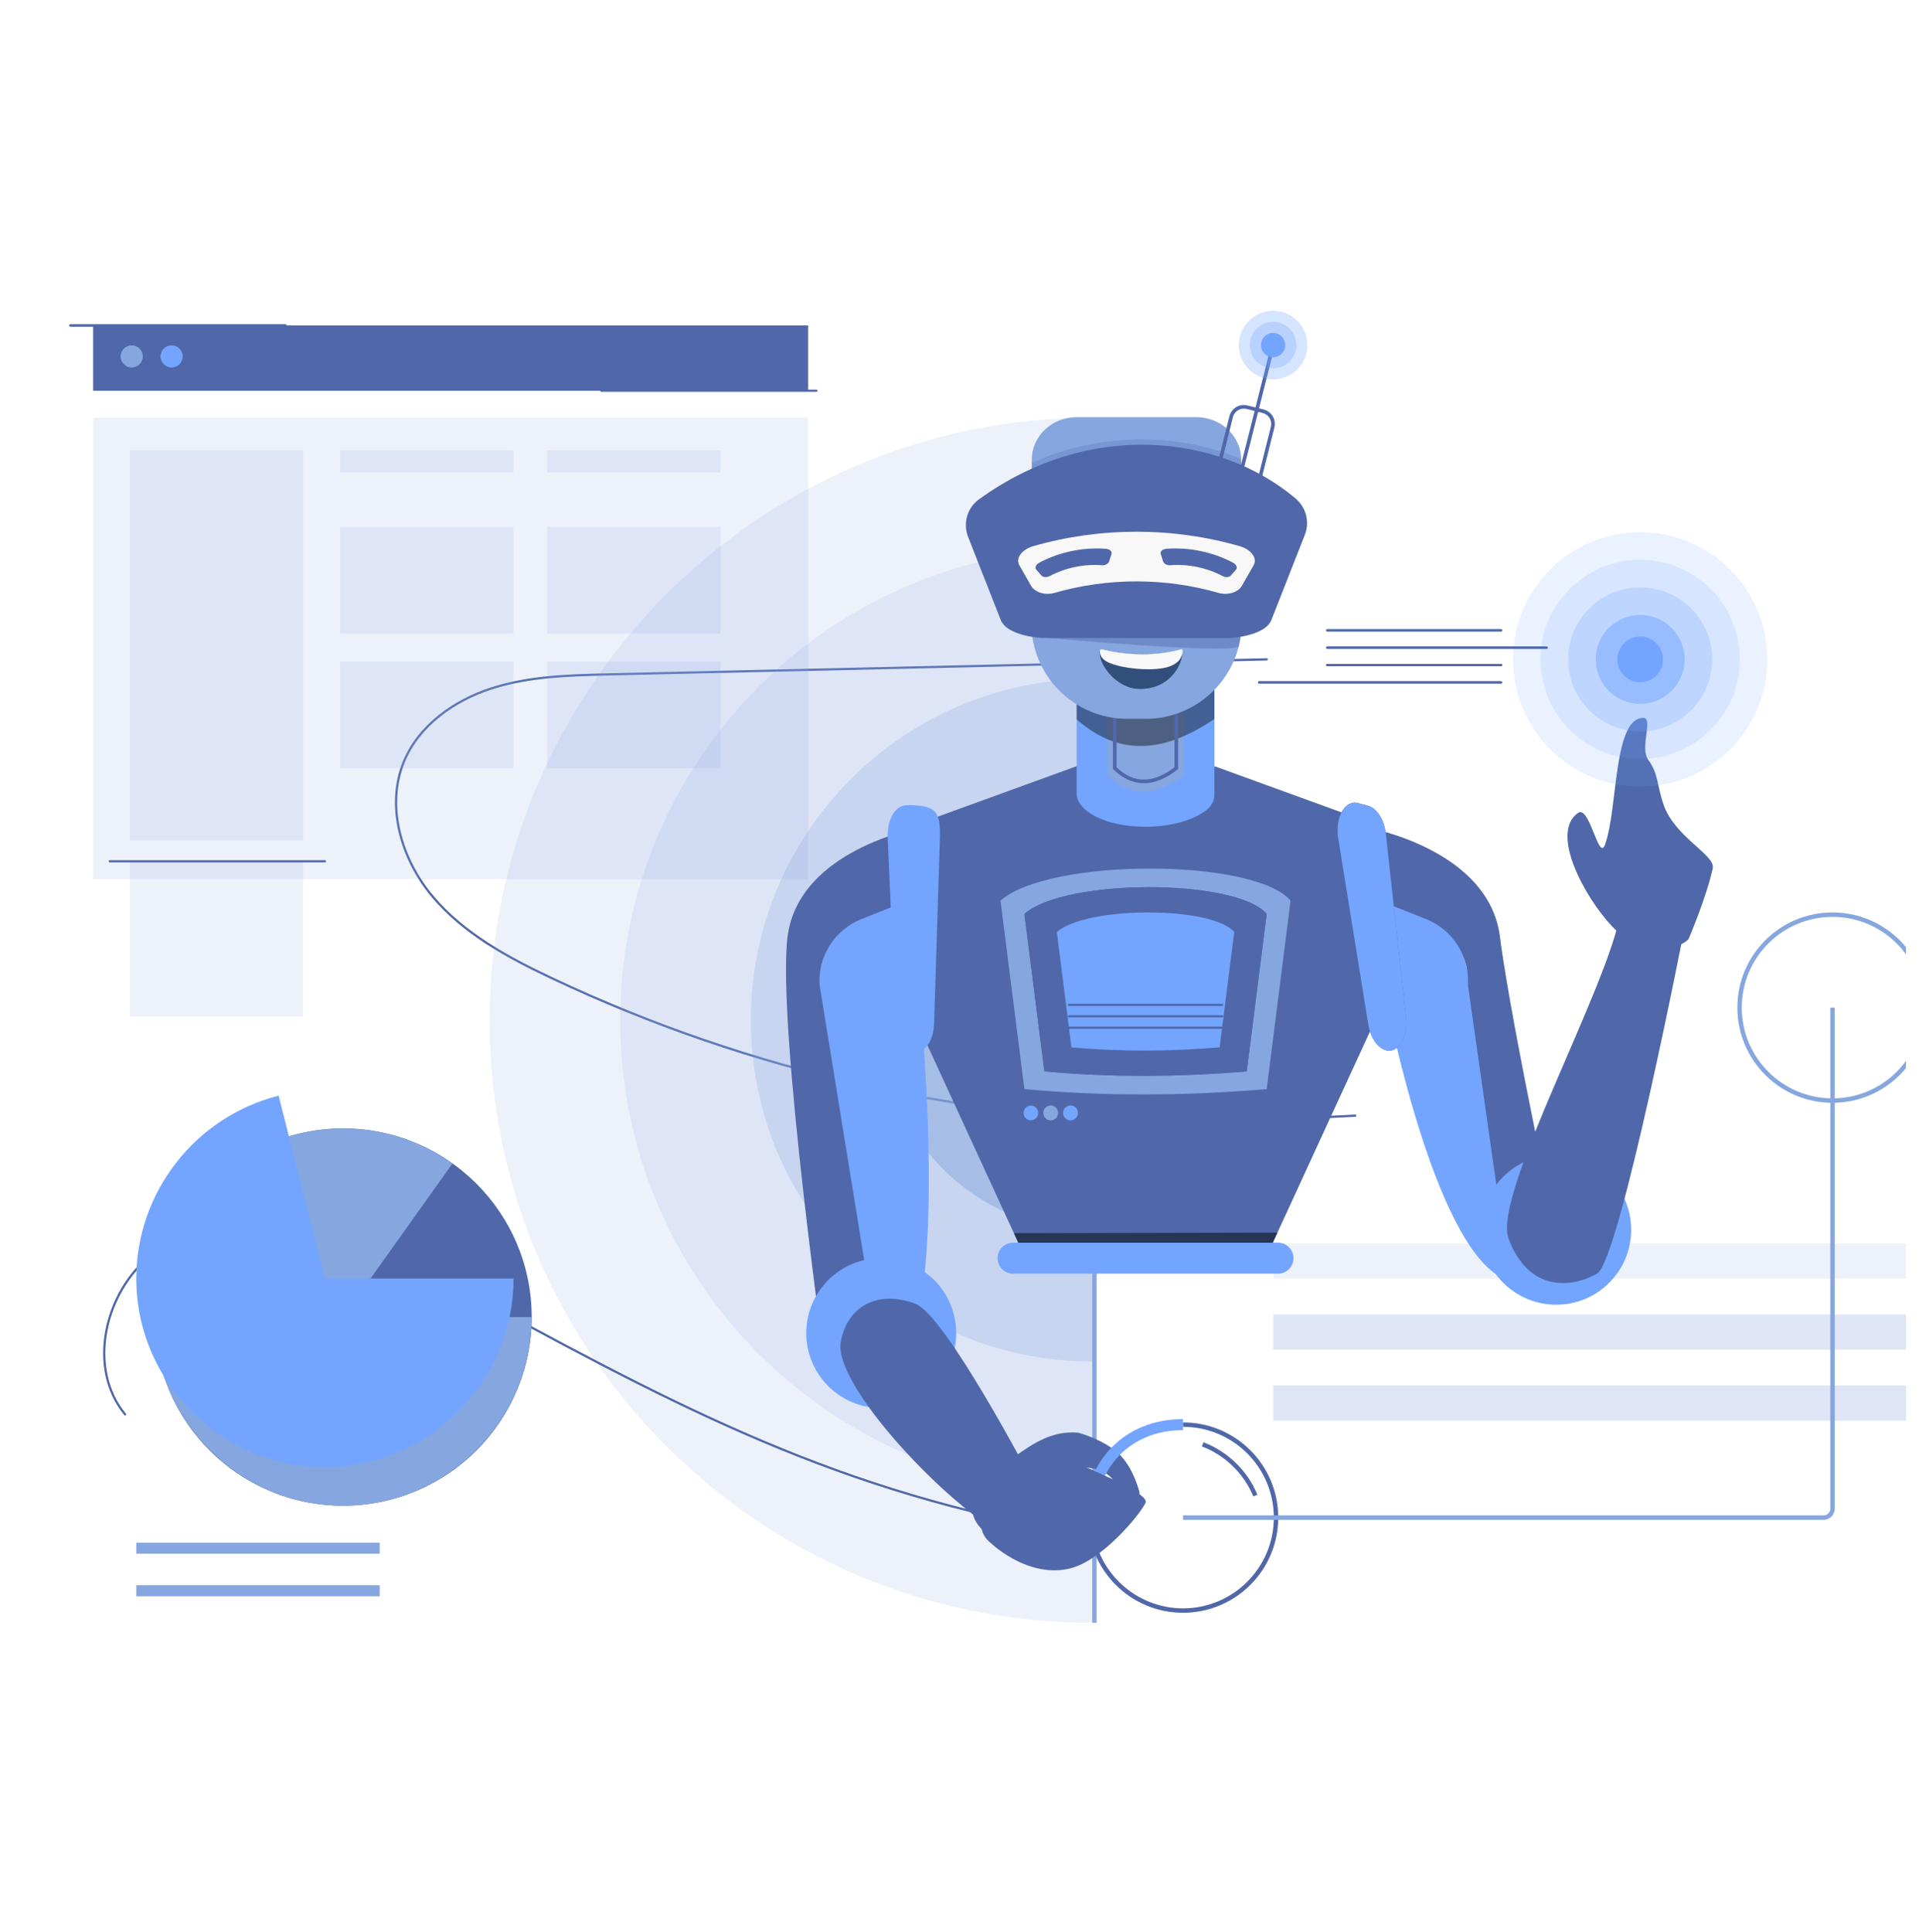 <svg width="590" height="594" viewBox="0 0 590 594" fill="none" xmlns="http://www.w3.org/2000/svg">
<g clip-path="url(#clip0_360_3430)" filter="url(#filter0_d_360_3430)">
<path fill-rule="evenodd" clip-rule="evenodd" d="M389.803 198.727C389.808 198.915 389.659 199.071 389.471 199.074L187.027 203.69C174.922 203.966 162.676 204.275 151.216 207.973C139.761 211.67 129.03 219.293 124.474 230.359C118.875 243.956 123.784 260.181 133.32 271.487C142.856 282.795 156.282 290.055 169.723 296.41C230.815 325.297 298.346 340.465 365.923 340.48C381.917 340.483 397.933 339.652 413.952 338.821C414.851 338.775 415.751 338.728 416.65 338.682C416.837 338.672 416.997 338.816 417.007 339.005C417.016 339.192 416.872 339.352 416.685 339.361C415.784 339.408 414.883 339.455 413.981 339.502C397.967 340.332 381.934 341.163 365.922 341.16C298.245 341.146 230.615 325.954 169.432 297.025C155.985 290.667 142.44 283.356 132.8 271.926C123.159 260.495 118.119 244.005 123.844 230.099C128.502 218.789 139.434 211.06 151.008 207.325C162.577 203.592 174.924 203.286 187.011 203.009L389.455 198.395C389.643 198.39 389.799 198.539 389.803 198.727Z" fill="#5068A9"/>
<path fill-rule="evenodd" clip-rule="evenodd" d="M335.8 494.947V124.405H337.16V494.947H335.8Z" fill="#86A6DF"/>
<path opacity="0.15" d="M335.798 494.948C233.641 494.948 150.527 411.834 150.527 309.677C150.527 207.52 233.641 124.406 335.798 124.406" fill="#86A6DF"/>
<path opacity="0.15" d="M335.798 454.782C255.786 454.782 190.691 389.687 190.691 309.676C190.691 229.664 255.786 164.569 335.798 164.569" fill="#86A6DF"/>
<path opacity="0.25" d="M335.799 414.617C277.933 414.617 230.856 367.541 230.856 309.675C230.856 251.808 277.933 204.733 335.799 204.733" fill="#86A6DF"/>
<path opacity="0.5" d="M335.798 374.454C300.023 374.454 271.021 345.452 271.021 309.677C271.021 273.901 300.023 244.899 335.798 244.899" fill="#86A6DF"/>
<path d="M335.798 342.95C317.421 342.95 302.524 328.053 302.524 309.677C302.524 291.3 317.421 276.403 335.798 276.403" fill="#86A6DF"/>
<path d="M426.886 300.787L395.565 368.863L390.476 379.933H313.921L308.831 368.863L277.511 300.787L287.786 247.284L330.727 231.675H373.669L416.611 247.284L426.886 300.787Z" fill="#5068A9"/>
<path d="M373.377 199.886V240.208C373.377 242.14 372.431 243.937 370.893 245.107C361.66 252.089 341.615 251.694 333.837 245.066C332.259 243.726 331.02 242.018 331.02 239.943V199.886H373.377Z" fill="#73A5FF"/>
<path d="M363.941 234.386C355.103 241.266 347.309 241.028 340.456 234.386V206.574H363.941V234.386Z" fill="#86A6DF"/>
<path opacity="0.42" d="M373.377 199.886V217.06C358.859 226.844 344.799 229.287 331.02 217.196V199.886H373.377Z" fill="black"/>
<path fill-rule="evenodd" clip-rule="evenodd" d="M342.178 209.207H362.22V232.451L362.004 232.618C358.382 235.438 354.912 236.848 351.594 236.822C348.266 236.797 345.184 235.329 342.347 232.579L342.178 232.415V209.207ZM343.292 210.322V231.941C345.927 234.436 348.691 235.685 351.603 235.707C354.525 235.73 357.686 234.516 361.105 231.904V210.322H343.292Z" fill="#5068A9"/>
<path d="M352.216 217.011H346.606C330.293 217.011 317.067 203.786 317.067 187.472V152.569C317.067 136.255 330.293 134.708 346.606 134.708H352.216C368.531 134.708 381.756 136.255 381.756 152.569V187.472C381.756 203.786 368.531 217.011 352.216 217.011Z" fill="#86A6DF"/>
<path fill-rule="evenodd" clip-rule="evenodd" d="M99.178 373.925C81.36 369.414 61.06 370.731 46.736 382.116C39.587 387.799 34.677 396.42 33.012 405.385C31.347 414.35 32.93 423.626 38.717 430.647C38.837 430.792 38.816 431.007 38.671 431.126C38.526 431.245 38.311 431.225 38.192 431.08C32.25 423.87 30.65 414.377 32.343 405.261C34.036 396.146 39.026 387.375 46.313 381.583C60.862 370.019 81.408 368.724 99.345 373.266C115.083 377.251 129.437 385.162 143.651 392.994C145.63 394.085 147.606 395.174 149.584 396.252C215.698 432.264 263.627 456.474 337.925 468.238C338.111 468.268 338.237 468.442 338.208 468.628C338.178 468.813 338.004 468.94 337.819 468.911C263.4 457.127 215.386 432.868 149.258 396.849C147.276 395.77 145.298 394.679 143.318 393.588C129.096 385.752 114.824 377.887 99.178 373.925Z" fill="#5068A9"/>
<path opacity="0.15" d="M588.484 378.3H391.465V389.118H588.484V378.3ZM588.484 400.142H391.465V410.96H588.484V400.142ZM588.484 421.986H391.465V432.803H588.484V421.986Z" fill="#86A6DF"/>
<path d="M105.478 458.942C137.508 458.942 163.474 432.976 163.474 400.945C163.474 368.915 137.508 342.949 105.478 342.949C73.447 342.949 47.481 368.915 47.481 400.945C47.481 432.976 73.447 458.942 105.478 458.942ZM248.451 96.07H28.635V116.132H248.451V96.07Z" fill="#5068A9"/>
<path opacity="0.15" d="M248.451 124.435H28.635V266.32H248.451V124.435Z" fill="#86A6DF"/>
<path opacity="0.15" d="M93.197 134.466H39.915V254.416H93.197V134.466ZM157.885 134.466H104.603V141.27H157.885V134.466ZM221.507 134.466H168.225V141.27H221.507V134.466ZM157.885 157.977H104.603V190.785H157.885V157.977ZM157.885 199.424H104.603V232.233H157.885V199.424ZM93.197 260.818H39.915V308.472H93.197V260.818ZM221.507 157.977H168.225V190.785H221.507V157.977ZM221.507 199.424H168.225V232.233H221.507V199.424Z" fill="#86A6DF"/>
<path fill-rule="evenodd" clip-rule="evenodd" d="M386.763 205.811C386.763 205.624 386.916 205.471 387.103 205.471H461.519C461.707 205.471 461.859 205.624 461.859 205.811C461.859 206 461.707 206.152 461.519 206.152H387.103C386.916 206.152 386.763 206 386.763 205.811ZM407.72 200.474C407.72 200.287 407.872 200.134 408.06 200.134H461.518C461.707 200.134 461.859 200.287 461.859 200.474C461.859 200.663 461.707 200.815 461.518 200.815H408.06C407.872 200.815 407.72 200.663 407.72 200.474ZM407.72 195.138C407.72 194.95 407.872 194.798 408.06 194.798H475.536C475.725 194.798 475.877 194.95 475.877 195.138C475.877 195.326 475.725 195.478 475.536 195.478H408.06C407.872 195.478 407.72 195.326 407.72 195.138ZM407.72 189.801C407.72 189.613 407.872 189.46 408.06 189.46H461.518C461.707 189.46 461.859 189.613 461.859 189.801C461.859 189.989 461.707 190.141 461.518 190.141H408.06C407.872 190.141 407.72 189.989 407.72 189.801Z" fill="#5068A9"/>
<path d="M105.478 400.946H163.474C163.474 432.762 137.293 458.942 105.478 458.942C73.661 458.942 47.481 432.762 47.481 400.946C47.481 369.13 73.661 342.949 105.478 342.949C117.537 342.949 129.301 346.711 139.123 353.707L105.478 400.946Z" fill="#86A6DF"/>
<path d="M99.889 389.1H157.886C157.886 420.915 131.705 447.095 99.889 447.095C68.074 447.095 41.893 420.915 41.893 389.1C41.893 362.636 60.006 339.368 85.66 332.876L99.889 389.1Z" fill="#73A5FF"/>
<path fill-rule="evenodd" clip-rule="evenodd" d="M116.743 473.719H41.893V470.316H116.743V473.719ZM116.743 486.793H41.893V483.391H116.743V486.793Z" fill="#86A6DF"/>
<path fill-rule="evenodd" clip-rule="evenodd" d="M391.635 462.597C391.635 447.187 379.143 434.695 363.732 434.695V433.334C379.894 433.334 392.996 446.436 392.996 462.597C392.996 478.759 379.894 491.86 363.732 491.86C347.571 491.86 334.47 478.759 334.47 462.597H335.831C335.831 478.007 348.323 490.5 363.732 490.5C379.143 490.5 391.635 478.007 391.635 462.597Z" fill="#5068A9"/>
<path fill-rule="evenodd" clip-rule="evenodd" d="M385.332 456.082C382.404 449.033 376.668 443.442 369.522 440.708L370.008 439.437C377.504 442.305 383.518 448.166 386.588 455.559L385.332 456.082Z" fill="#5068A9"/>
<path fill-rule="evenodd" clip-rule="evenodd" d="M563.412 277.902C548.002 277.902 535.51 290.394 535.51 305.804C535.51 321.214 548.002 333.706 563.412 333.706C578.822 333.706 591.314 321.214 591.314 305.804C591.314 290.394 578.822 277.902 563.412 277.902ZM534.149 305.804C534.149 289.642 547.25 276.541 563.412 276.541C579.573 276.541 592.675 289.642 592.675 305.804C592.675 321.965 579.573 335.067 563.412 335.067C547.25 335.067 534.149 321.965 534.149 305.804Z" fill="#86A6DF"/>
<path fill-rule="evenodd" clip-rule="evenodd" d="M564.093 305.805V459.876C564.093 461.755 562.569 463.278 560.69 463.278H363.732V461.917H560.69C561.818 461.917 562.732 461.003 562.732 459.876V305.805H564.093Z" fill="#86A6DF"/>
<path d="M426.611 305.225C426.611 305.225 441.936 384.181 464.23 389.754C486.523 395.327 452.25 298.537 452.25 298.537L445.561 272.899H426.611V305.225Z" fill="#73A5FF"/>
<path d="M421.039 250.604C421.039 250.604 457.823 257.293 461.167 284.045C464.511 310.798 481.545 389.933 481.545 389.933L464.23 389.753L451.314 298.888C451.872 290.038 446.667 281.835 438.421 278.571L426.611 273.897L421.039 250.604Z" fill="#5068A9"/>
<path d="M427.465 319.022C430.699 318.667 432.85 314.1 432.272 308.821L426.097 252.523C425.61 248.087 423.318 244.44 420.563 243.714L417.52 242.912C413.487 241.849 410.413 247.359 411.452 253.794L420.668 310.894C421.463 315.822 424.419 319.356 427.465 319.022Z" fill="#5068A9"/>
<path d="M478.458 397.151C491.186 397.151 501.504 386.833 501.504 374.105C501.504 361.377 491.186 351.059 478.458 351.059C465.73 351.059 455.412 361.377 455.412 374.105C455.412 386.833 465.73 397.151 478.458 397.151Z" fill="#73A5FF"/>
<path d="M498.18 276.66L518.03 280.698C518.03 280.698 498.001 383.703 491.002 387.605C482.436 392.38 469.712 392.766 463.798 376.799C458.805 363.316 494.7 298.881 498.18 276.66Z" fill="#5068A9"/>
<path d="M381.603 137.347V152.738L317.221 148.594V137.347C317.221 136.34 317.343 135.36 317.568 134.422C318.969 128.604 324.461 124.263 331.027 124.263H367.797C373.866 124.263 379.024 127.978 380.868 133.135C381.344 134.456 381.603 135.871 381.603 137.347Z" fill="#86A6DF"/>
<path d="M282.935 304.96C282.935 304.96 293.757 413.312 271.464 418.885C249.17 424.459 251.049 298.536 251.049 298.536L257.737 272.898L280.951 271.634L282.935 304.96Z" fill="#73A5FF"/>
<path d="M282.26 250.604C282.26 250.604 245.475 257.293 242.131 284.045C238.787 310.798 254.148 419.066 254.148 419.066L271.463 418.885L251.985 298.888C251.426 290.038 256.632 281.835 264.877 278.571L276.686 273.897L282.26 250.604Z" fill="#5068A9"/>
<path d="M281.715 319.441C278.465 319.584 275.641 315.398 275.408 310.093L272.921 253.511C272.724 249.053 274.433 245.099 277.046 243.961C277.046 243.961 278.031 243.149 282.935 243.763C287.837 244.376 289.04 246.323 288.995 252.84L287.192 310.371C287.158 315.362 284.776 319.306 281.715 319.441ZM270.933 428.92C283.661 428.92 293.979 418.602 293.979 405.874C293.979 393.146 283.661 382.828 270.933 382.828C258.205 382.828 247.887 393.146 247.887 405.874C247.887 418.602 258.205 428.92 270.933 428.92Z" fill="#73A5FF"/>
<path d="M396.785 272.898L389.442 330.862C365.311 332.882 340.483 333.184 314.954 330.862L307.611 272.898C322.549 259.745 385.579 259.797 396.785 272.898Z" fill="#86A6DF"/>
<path d="M389.442 276.995L383.307 325.412C363.152 327.099 342.412 327.351 321.089 325.412L314.954 276.995C327.432 266.007 380.081 266.052 389.442 276.995Z" fill="#5068A9"/>
<path d="M379.47 282.557L374.978 318.01C360.219 319.246 345.032 319.431 329.418 318.01L324.926 282.557C334.063 274.512 372.615 274.545 379.47 282.557Z" fill="#73A5FF"/>
<path d="M363.251 195.695C364.366 198.618 360.487 208.307 349.774 207.771C342.934 207.429 337.153 199.588 338.289 195.695C346.86 197.623 355.204 197.795 363.251 195.695Z" fill="#5068A9"/>
<path fill-rule="evenodd" clip-rule="evenodd" d="M377.985 123.984C378.597 121.537 381.077 120.049 383.524 120.662L388.488 121.903C390.935 122.516 392.423 124.995 391.81 127.442L386.783 147.541C386.171 149.987 383.691 151.475 381.245 150.863L376.28 149.621C373.833 149.009 372.346 146.529 372.957 144.082L377.985 123.984ZM383.253 121.743C381.404 121.28 379.529 122.405 379.066 124.254L374.038 144.353C373.576 146.202 374.701 148.077 376.55 148.54L381.515 149.781C383.365 150.244 385.239 149.12 385.702 147.27L390.729 127.172C391.192 125.322 390.068 123.448 388.218 122.985L383.253 121.743Z" fill="#5068A9"/>
<path fill-rule="evenodd" clip-rule="evenodd" d="M391.956 102.236L382.09 141.357L381.009 141.085L390.875 101.963L391.956 102.236Z" fill="#5068A9"/>
<path opacity="0.3" d="M391.416 112.638C385.605 112.638 380.878 107.911 380.878 102.1C380.878 96.29 385.605 91.562 391.416 91.562C397.227 91.562 401.953 96.29 401.953 102.1C401.953 107.911 397.227 112.638 391.416 112.638Z" fill="#73A5FF"/>
<path opacity="0.3" d="M391.415 109.235C387.48 109.235 384.279 106.034 384.279 102.099C384.279 98.165 387.48 94.964 391.415 94.964C395.35 94.964 398.551 98.165 398.551 102.099C398.551 106.034 395.35 109.235 391.415 109.235Z" fill="#73A5FF"/>
<path d="M391.416 105.833C393.478 105.833 395.149 104.162 395.149 102.1C395.149 100.038 393.478 98.366 391.416 98.366C389.354 98.366 387.682 100.038 387.682 102.1C387.682 104.162 389.354 105.833 391.416 105.833Z" fill="#73A5FF"/>
<path d="M316.943 340.435C318.186 340.435 319.194 339.427 319.194 338.183C319.194 336.94 318.186 335.931 316.943 335.931C315.699 335.931 314.691 336.94 314.691 338.183C314.691 339.427 315.699 340.435 316.943 340.435Z" fill="#5068A9"/>
<path d="M323.038 340.435C324.281 340.435 325.29 339.427 325.29 338.183C325.29 336.94 324.281 335.931 323.038 335.931C321.794 335.931 320.786 336.94 320.786 338.183C320.786 339.427 321.794 340.435 323.038 340.435Z" fill="#86A6DF"/>
<path d="M329.133 340.435C330.377 340.435 331.385 339.427 331.385 338.183C331.385 336.94 330.377 335.931 329.133 335.931C327.89 335.931 326.882 336.94 326.882 338.183C326.882 339.427 327.89 340.435 329.133 340.435Z" fill="#73A5FF"/>
<path d="M363.346 195.601C363.517 195.735 363.563 196.057 363.528 196.487C363.285 199.445 360.555 200.913 357.631 201.421C352.788 202.262 345.303 201.571 341.108 199.82C339.542 199.165 338.139 198.061 338.179 196.364C338.187 196.05 338.246 195.78 338.384 195.601C346.959 197.64 355.296 197.774 363.346 195.601Z" fill="#F8F8F8"/>
<path d="M299.851 462.169L316.943 450.551C316.943 450.551 290.667 400.3 281.415 396.84C270.092 392.607 260.626 397.321 258.491 408.496C256.357 419.672 281.408 448.215 299.851 462.169Z" fill="#5068A9"/>
<path d="M311.617 444.095C317.832 439.612 323.596 435.813 331.551 436.5C335.95 437.775 341.2 440.133 344.309 443.296C347.42 446.459 349.045 450.607 350.166 454.132C350.695 455.799 349.994 455.997 349.019 456.379C347.716 456.889 346.031 456.581 345.085 455.2C343.436 452.79 342.193 450.038 339.339 448.635C336.484 447.233 332.328 446.622 329.604 447.611C326.88 448.6 326.645 449.997 327.136 452.286C322.29 445.073 320.079 447.086 311.617 444.095ZM325.198 474.728C325.198 474.728 312.627 473.075 304.606 468.209C294.518 462.089 300.652 452.271 300.652 452.271L325.198 474.728Z" fill="#5068A9"/>
<path fill-rule="evenodd" clip-rule="evenodd" d="M344.07 443.562C339.456 448.388 336.851 455.1 336.851 462.597H333.449C333.449 454.309 336.335 446.729 341.611 441.211C346.899 435.681 354.499 432.313 363.732 432.313V435.716C355.366 435.716 348.674 438.747 344.07 443.562Z" fill="#73A5FF"/>
<path d="M519.196 284.633C516.354 288.256 503.911 289.663 495.517 280.699C487.122 271.736 476.479 252.099 485.148 245.944C488.738 243.394 491.489 261.001 493.443 255.721C497.479 244.812 495.894 216.726 505.24 216.726C508.438 216.726 504.034 225.99 506.775 229.65C509.897 233.818 509.406 237.485 511.515 243.512C514.962 253.36 527.425 258.92 526.59 262.913C524.795 271.495 519.196 284.633 519.196 284.633Z" fill="#5068A9"/>
<path d="M392.75 374.986L390.476 379.934H313.921L311.729 375.168L392.75 374.986Z" fill="black" fill-opacity="0.5"/>
<path opacity="0.25" d="M381.603 156.71L317.221 152.567V141.319C317.221 140.312 317.221 138.273 317.221 138.273C339.151 128.543 362.948 129.313 381.373 137.084C381.921 139.385 381.632 140.248 381.603 141.319V156.71Z" fill="#5068A9"/>
<path d="M392.924 387.605H311.472C308.842 387.605 306.71 385.474 306.71 382.843C306.71 380.213 308.842 378.081 311.472 378.081H392.924C395.554 378.081 397.686 380.213 397.686 382.843C397.686 385.474 395.554 387.605 392.924 387.605Z" fill="#73A5FF"/>
<path opacity="0.25" d="M322.45 192.169C322.45 192.169 377.059 197.105 380.838 194.805C380.838 194.805 381.311 192.477 381.432 191.267L318.877 189.641L322.45 192.169Z" fill="#5068A9"/>
<path d="M378.117 192.169H320.458C320.458 192.169 309.676 191.676 307.686 186.613C304.34 178.101 300.995 169.59 297.65 161.079C296.024 156.943 297.341 152.189 300.935 149.576C334.772 124.978 374.865 129.456 398.335 149.267C401.574 152.002 402.731 156.486 401.181 160.432C397.75 169.159 394.32 177.886 390.89 186.613C388.899 191.676 378.117 192.169 378.117 192.169Z" fill="#5068A9"/>
<path d="M374.581 178.28C358.329 173.58 340.495 173.58 324.242 178.28C321.444 179.085 318.234 178.207 317.002 176.117C315.805 174.014 314.608 171.911 313.411 169.808C312.178 167.725 314.035 164.98 317.651 163.936C338.16 158.006 360.663 158.005 381.172 163.936C384.789 164.98 386.645 167.726 385.413 169.808C384.216 171.911 383.019 174.014 381.821 176.117C380.589 178.207 377.379 179.085 374.581 178.28Z" fill="#F8F8F8"/>
<path d="M338.826 169.785C333.289 169.36 327.557 170.551 322.647 173.147C321.801 173.592 320.711 173.525 320.175 172.935C319.65 172.34 319.125 171.744 318.6 171.148C318.064 170.561 318.478 169.554 319.57 168.977C325.766 165.701 332.999 164.198 339.986 164.734C341.219 164.828 341.999 165.587 341.742 166.338C341.498 167.094 341.254 167.85 341.009 168.606C340.753 169.36 339.78 169.857 338.826 169.785ZM359.786 169.785C365.324 169.36 371.055 170.551 375.965 173.147C376.811 173.592 377.901 173.525 378.437 172.935C378.962 172.34 379.487 171.744 380.012 171.148C380.548 170.561 380.135 169.554 379.042 168.977C372.846 165.701 365.613 164.198 358.626 164.734C357.394 164.828 356.614 165.587 356.87 166.338C357.115 167.094 357.359 167.85 357.603 168.606C357.86 169.36 358.833 169.857 359.786 169.785Z" fill="#5068A9"/>
<path fill-rule="evenodd" clip-rule="evenodd" d="M328.314 311.982C328.314 311.794 328.467 311.642 328.655 311.642H375.742C375.93 311.642 376.082 311.794 376.082 311.982C376.082 312.17 375.93 312.322 375.742 312.322H328.655C328.467 312.322 328.314 312.17 328.314 311.982ZM328.314 308.472C328.314 308.284 328.467 308.131 328.655 308.131H375.742C375.93 308.131 376.082 308.284 376.082 308.472C376.082 308.66 375.93 308.812 375.742 308.812H328.655C328.467 308.812 328.314 308.66 328.314 308.472ZM328.314 304.96C328.314 304.771 328.467 304.619 328.655 304.619H375.742C375.93 304.619 376.082 304.771 376.082 304.96C376.082 305.147 375.93 305.3 375.742 305.3H328.655C328.467 305.3 328.314 305.147 328.314 304.96Z" fill="#5068A9"/>
<path opacity="0.15" d="M504.277 237.833C525.87 237.833 543.375 220.328 543.375 198.735C543.375 177.141 525.87 159.637 504.277 159.637C482.683 159.637 465.179 177.141 465.179 198.735C465.179 220.328 482.683 237.833 504.277 237.833Z" fill="#73A5FF"/>
<path opacity="0.15" d="M504.277 229.357C521.189 229.357 534.899 215.646 534.899 198.734C534.899 181.823 521.189 168.112 504.277 168.112C487.365 168.112 473.655 181.823 473.655 198.734C473.655 215.646 487.365 229.357 504.277 229.357Z" fill="#73A5FF"/>
<path opacity="0.25" d="M504.277 220.881C516.507 220.881 526.422 210.966 526.422 198.735C526.422 186.504 516.507 176.589 504.277 176.589C492.045 176.589 482.13 186.504 482.13 198.735C482.13 210.966 492.045 220.881 504.277 220.881Z" fill="#73A5FF"/>
<path opacity="0.5" d="M504.277 212.405C511.827 212.405 517.947 206.284 517.947 198.735C517.947 191.185 511.827 185.064 504.277 185.064C496.727 185.064 490.607 191.185 490.607 198.735C490.607 206.284 496.727 212.405 504.277 212.405Z" fill="#73A5FF"/>
<path d="M504.277 205.756C508.155 205.756 511.299 202.612 511.299 198.735C511.299 194.856 508.155 191.713 504.277 191.713C500.399 191.713 497.255 194.856 497.255 198.735C497.255 202.612 500.399 205.756 504.277 205.756Z" fill="#73A5FF"/>
<path fill-rule="evenodd" clip-rule="evenodd" d="M21.325 96.07C21.325 95.882 21.477 95.73 21.665 95.73H87.79C87.978 95.73 88.13 95.882 88.13 96.07C88.13 96.258 87.978 96.41 87.79 96.41H21.665C21.477 96.41 21.325 96.258 21.325 96.07ZM184.545 116.132C184.545 115.944 184.698 115.792 184.885 115.792H251.01C251.198 115.792 251.35 115.944 251.35 116.132C251.35 116.32 251.198 116.473 251.01 116.473H184.885C184.698 116.473 184.545 116.32 184.545 116.132ZM33.425 260.818C33.425 260.631 33.577 260.478 33.765 260.478H99.889C100.078 260.478 100.23 260.631 100.23 260.818C100.23 261.007 100.078 261.158 99.889 261.158H33.765C33.577 261.158 33.425 261.007 33.425 260.818Z" fill="#5068A9"/>
<path d="M40.499 108.946C42.357 108.946 43.862 107.44 43.862 105.583C43.862 103.726 42.357 102.22 40.499 102.22C38.642 102.22 37.137 103.726 37.137 105.583C37.137 107.44 38.642 108.946 40.499 108.946Z" fill="#86A6DF"/>
<path d="M52.765 108.946C54.622 108.946 56.128 107.44 56.128 105.583C56.128 103.726 54.622 102.22 52.765 102.22C50.908 102.22 49.402 103.726 49.402 105.583C49.402 107.44 50.908 108.946 52.765 108.946Z" fill="#73A5FF"/>
<path opacity="0.15" d="M588.484 400.142H391.465V410.96H588.484V400.142ZM588.484 421.986H391.465V432.804H588.484V421.986Z" fill="#86A6DF"/>
<path fill-rule="evenodd" clip-rule="evenodd" d="M386.763 205.811C386.763 205.624 386.916 205.471 387.103 205.471H461.519C461.707 205.471 461.859 205.624 461.859 205.811C461.859 206 461.707 206.152 461.519 206.152H387.103C386.916 206.152 386.763 206 386.763 205.811ZM407.72 200.474C407.72 200.287 407.872 200.134 408.06 200.134H461.518C461.707 200.134 461.859 200.287 461.859 200.474C461.859 200.663 461.707 200.815 461.518 200.815H408.06C407.872 200.815 407.72 200.663 407.72 200.474ZM407.72 195.138C407.72 194.95 407.872 194.798 408.06 194.798H475.536C475.725 194.798 475.877 194.95 475.877 195.138C475.877 195.326 475.725 195.478 475.536 195.478H408.06C407.872 195.478 407.72 195.326 407.72 195.138ZM407.72 189.801C407.72 189.613 407.872 189.46 408.06 189.46H461.518C461.707 189.46 461.859 189.613 461.859 189.801C461.859 189.989 461.707 190.141 461.518 190.141H408.06C407.872 190.141 407.72 189.989 407.72 189.801Z" fill="#5068A9"/>
<path d="M427.465 319.022C430.699 318.667 432.85 314.1 432.272 308.821L426.097 252.523C425.61 248.087 423.318 244.44 420.563 243.714L417.52 242.912C413.487 241.849 410.413 247.359 411.452 253.794L420.668 310.894C421.463 315.822 424.419 319.356 427.465 319.022Z" fill="#73A5FF"/>
<path d="M389.442 276.995L383.307 325.412C363.152 327.099 342.412 327.351 321.089 325.412L314.954 276.995C327.432 266.007 380.081 266.052 389.442 276.995Z" fill="#5068A9"/>
<path d="M379.47 282.557L374.978 318.01C360.219 319.246 345.032 319.431 329.418 318.01L324.926 282.557C334.063 274.512 372.615 274.545 379.47 282.557Z" fill="#73A5FF"/>
<path d="M363.251 195.695C364.366 198.618 360.487 208.307 349.774 207.771C342.934 207.429 337.153 199.588 338.289 195.695C346.86 197.623 355.204 197.795 363.251 195.695Z" fill="#324E7B"/>
<path d="M316.943 340.435C318.186 340.435 319.194 339.427 319.194 338.183C319.194 336.94 318.186 335.931 316.943 335.931C315.699 335.931 314.691 336.94 314.691 338.183C314.691 339.427 315.699 340.435 316.943 340.435Z" fill="#73A5FF"/>
<path d="M323.038 340.435C324.281 340.435 325.29 339.427 325.29 338.183C325.29 336.94 324.281 335.931 323.038 335.931C321.794 335.931 320.786 336.94 320.786 338.183C320.786 339.427 321.794 340.435 323.038 340.435Z" fill="#86A6DF"/>
<path d="M329.133 340.435C330.377 340.435 331.385 339.427 331.385 338.183C331.385 336.94 330.377 335.931 329.133 335.931C327.89 335.931 326.882 336.94 326.882 338.183C326.882 339.427 327.89 340.435 329.133 340.435Z" fill="#73A5FF"/>
<path d="M363.346 195.601C363.517 195.735 363.563 196.057 363.528 196.487C363.285 199.445 360.555 200.913 357.631 201.421C352.788 202.262 345.303 201.571 341.108 199.82C339.542 199.165 338.139 198.061 338.179 196.364C338.187 196.05 338.246 195.78 338.384 195.601C346.959 197.64 355.296 197.774 363.346 195.601Z" fill="#F8F8F8"/>
<path d="M325.198 474.728C325.198 474.728 312.627 473.075 304.606 468.209C294.518 462.089 300.652 452.271 300.652 452.271L325.198 474.728Z" fill="#5068A9"/>
<path opacity="0.25" d="M322.45 192.169C322.45 192.169 377.059 197.105 380.838 194.805C380.838 194.805 381.311 192.477 381.432 191.267L318.877 189.641L322.45 192.169Z" fill="#5068A9"/>
<path fill-rule="evenodd" clip-rule="evenodd" d="M328.314 311.982C328.314 311.794 328.467 311.641 328.655 311.641H375.742C375.93 311.641 376.082 311.794 376.082 311.982C376.082 312.169 375.93 312.322 375.742 312.322H328.655C328.467 312.322 328.314 312.169 328.314 311.982ZM328.314 308.472C328.314 308.284 328.467 308.131 328.655 308.131H375.742C375.93 308.131 376.082 308.284 376.082 308.472C376.082 308.659 375.93 308.812 375.742 308.812H328.655C328.467 308.812 328.314 308.659 328.314 308.472ZM328.314 304.959C328.314 304.771 328.467 304.619 328.655 304.619H375.742C375.93 304.619 376.082 304.771 376.082 304.959C376.082 305.147 375.93 305.299 375.742 305.299H328.655C328.467 305.299 328.314 305.147 328.314 304.959ZM21.325 96.07C21.325 95.882 21.477 95.73 21.665 95.73H87.79C87.978 95.73 88.13 95.882 88.13 96.07C88.13 96.258 87.978 96.41 87.79 96.41H21.665C21.477 96.41 21.325 96.258 21.325 96.07Z" fill="#5068A9"/>
<path d="M40.499 108.946C42.357 108.946 43.862 107.44 43.862 105.583C43.862 103.726 42.357 102.22 40.499 102.22C38.642 102.22 37.137 103.726 37.137 105.583C37.137 107.44 38.642 108.946 40.499 108.946Z" fill="#86A6DF"/>
<path d="M52.765 108.946C54.622 108.946 56.128 107.44 56.128 105.583C56.128 103.726 54.622 102.22 52.765 102.22C50.908 102.22 49.402 103.726 49.402 105.583C49.402 107.44 50.908 108.946 52.765 108.946Z" fill="#73A5FF"/>
<path d="M303.857 469.732C295.716 462.207 309.903 435.993 324.767 443.094C331.742 446.426 353.624 454.808 352.198 458.046C350.773 461.284 338.748 476.148 328.54 478.347C315.165 481.228 303.857 469.732 303.857 469.732Z" fill="#5068A9"/>
</g>
<defs>
<filter id="filter0_d_360_3430" x="-4" y="0" width="594" height="594" filterUnits="userSpaceOnUse" color-interpolation-filters="sRGB">
<feFlood flood-opacity="0" result="BackgroundImageFix"/>
<feColorMatrix in="SourceAlpha" type="matrix" values="0 0 0 0 0 0 0 0 0 0 0 0 0 0 0 0 0 0 127 0" result="hardAlpha"/>
<feOffset dy="4"/>
<feGaussianBlur stdDeviation="2"/>
<feComposite in2="hardAlpha" operator="out"/>
<feColorMatrix type="matrix" values="0 0 0 0 0 0 0 0 0 0 0 0 0 0 0 0 0 0 0.25 0"/>
<feBlend mode="normal" in2="BackgroundImageFix" result="effect1_dropShadow_360_3430"/>
<feBlend mode="normal" in="SourceGraphic" in2="effect1_dropShadow_360_3430" result="shape"/>
</filter>
<clipPath id="clip0_360_3430">
<rect width="586" height="586" fill="white"/>
</clipPath>
</defs>
</svg>
